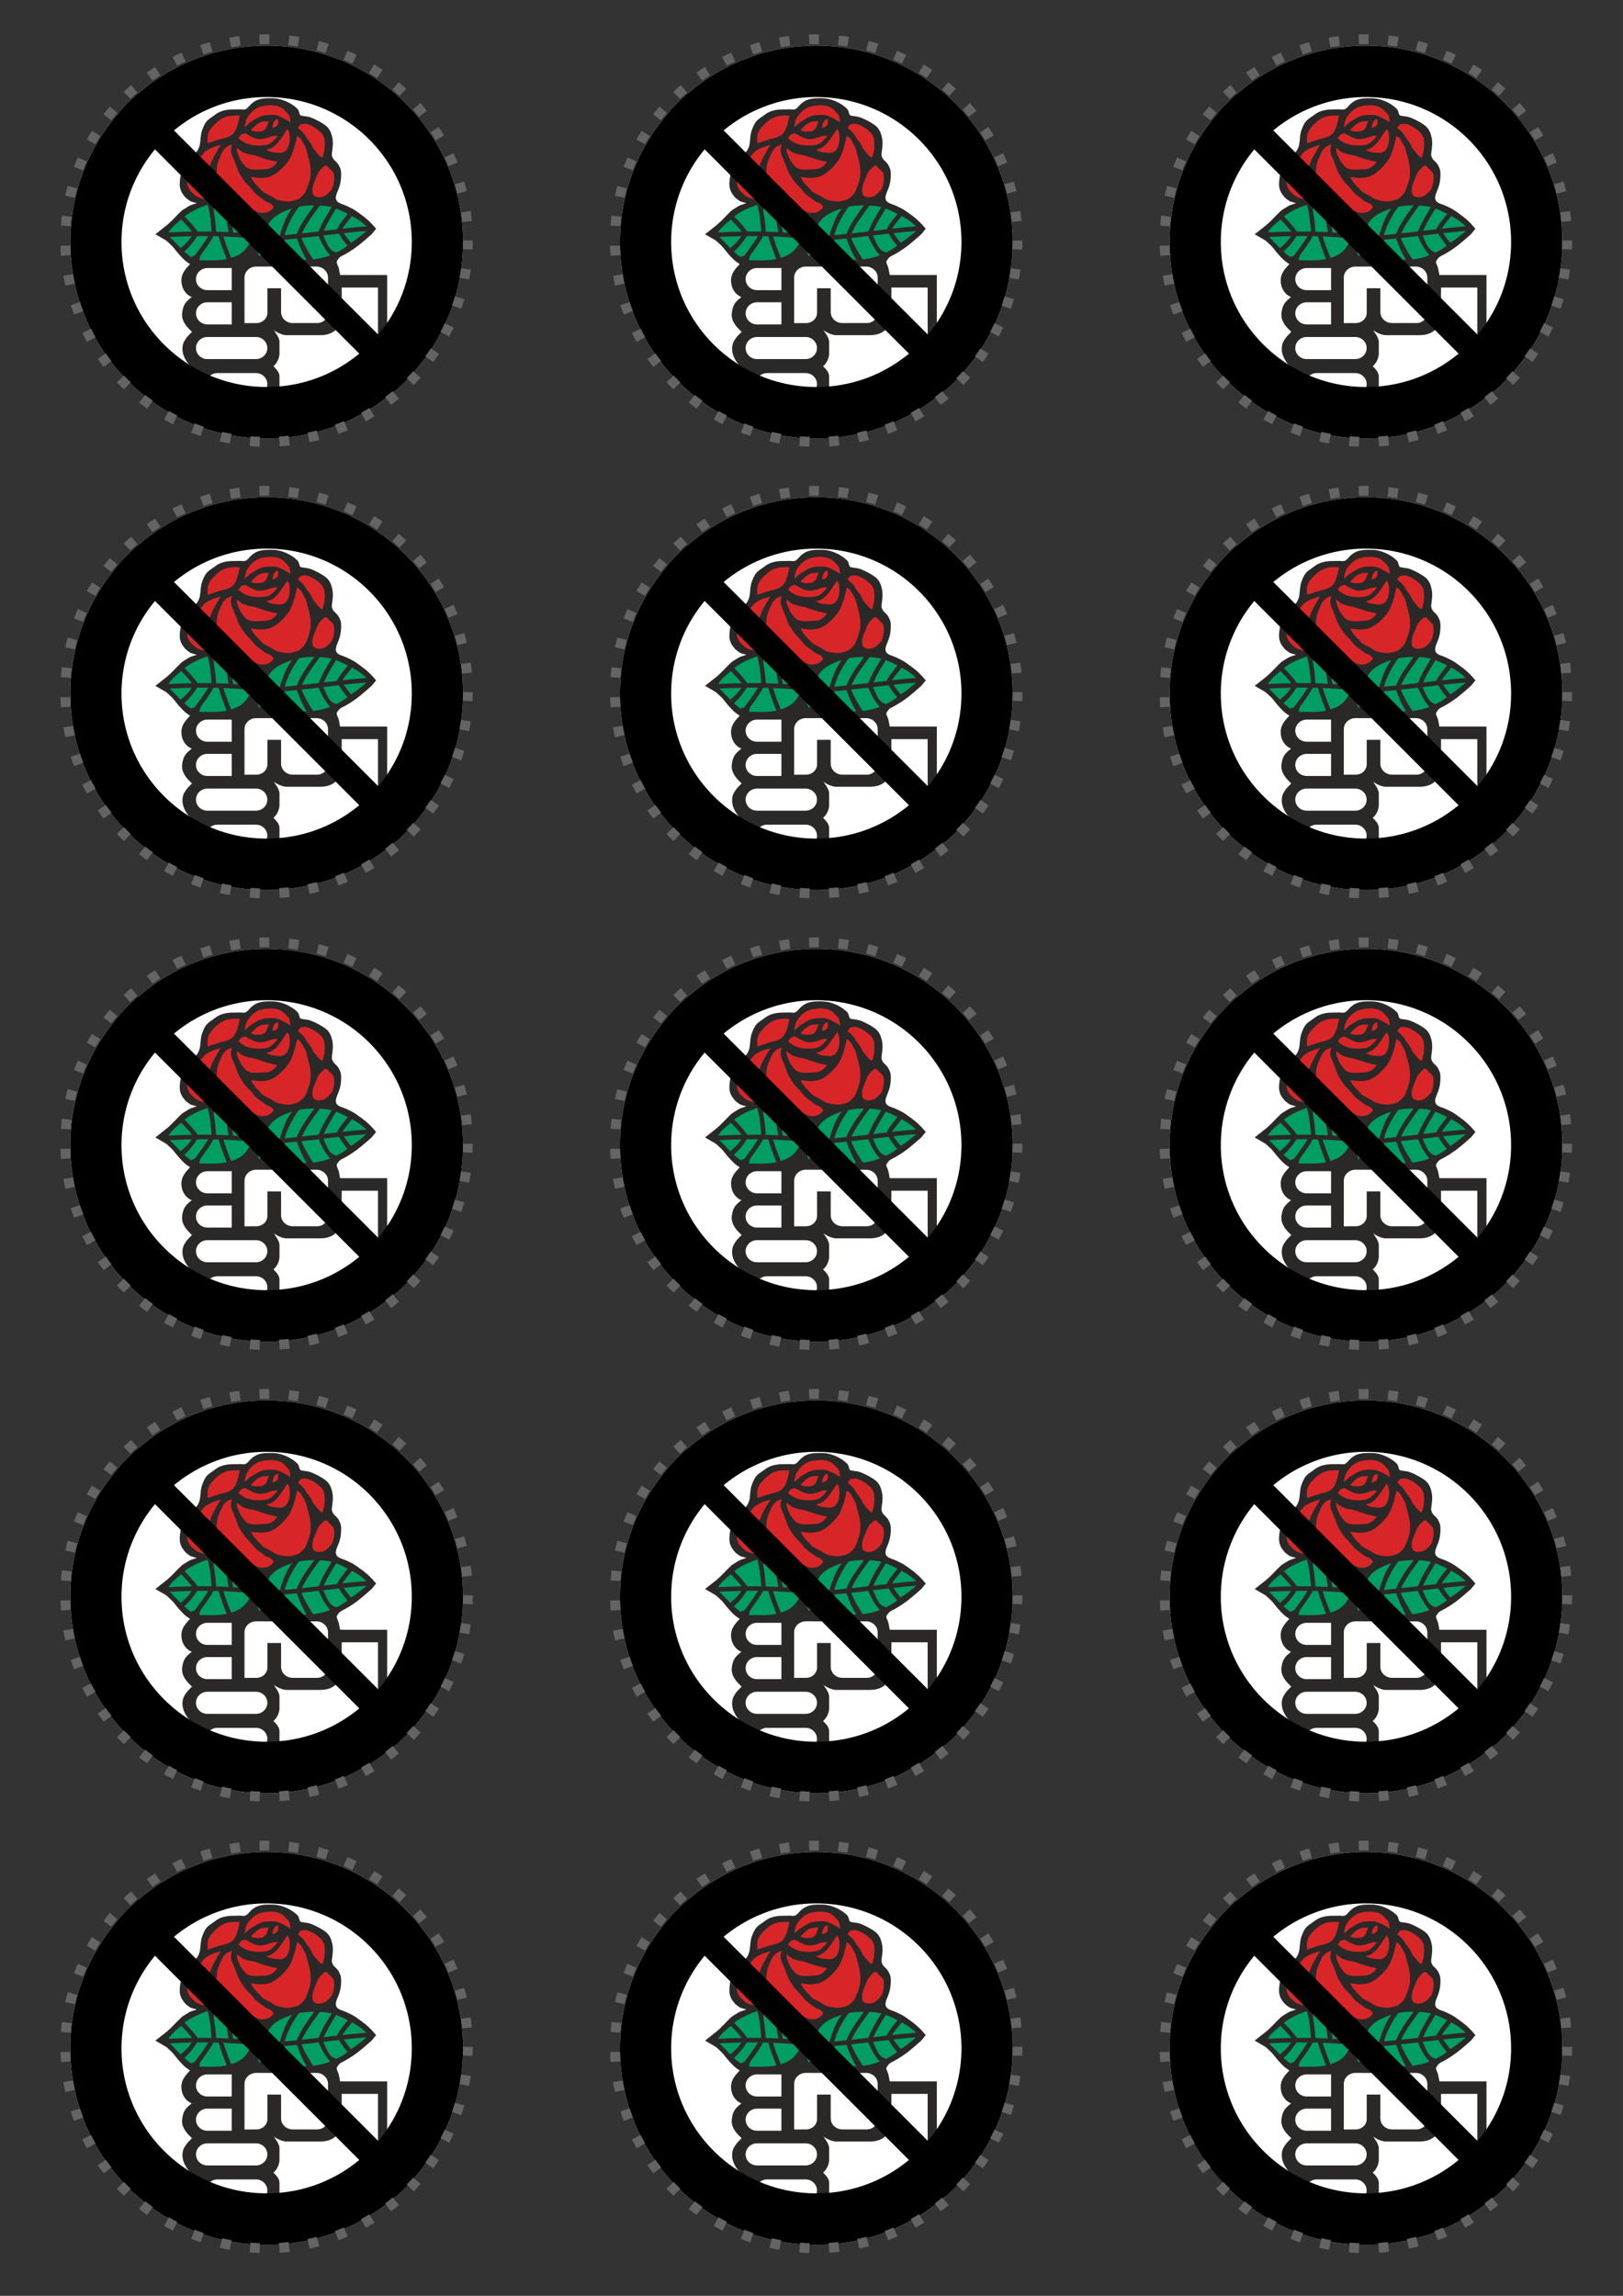 <?xml version="1.0" encoding="UTF-8" standalone="no"?>
<!-- Created with Inkscape (http://www.inkscape.org/) -->

<svg
   width="210mm"
   height="297mm"
   viewBox="0 0 210 297.001"
   version="1.1"
   id="svg1"
   sodipodi:docname="anti-reform.svg"
   inkscape:version="1.3.2 (091e20ef0f, 2023-11-25, custom)"
   inkscape:export-filename="anti-reform.pdf"
   inkscape:export-xdpi="96"
   inkscape:export-ydpi="96"
   xmlns:inkscape="http://www.inkscape.org/namespaces/inkscape"
   xmlns:sodipodi="http://sodipodi.sourceforge.net/DTD/sodipodi-0.dtd"
   xmlns:xlink="http://www.w3.org/1999/xlink"
   xmlns="http://www.w3.org/2000/svg"
   xmlns:svg="http://www.w3.org/2000/svg">
  <rect x="0" y="0" width="210" height="297.001" fill="#333333" stroke="none"/>
  <sodipodi:namedview
     id="namedview1"
     pagecolor="#ffffff"
     bordercolor="#000000"
     borderopacity="0.25"
     inkscape:showpageshadow="2"
     inkscape:pageopacity="0.0"
     inkscape:pagecheckerboard="0"
     inkscape:deskcolor="#d1d1d1"
     inkscape:document-units="mm"
     inkscape:zoom="1.0582793"
     inkscape:cx="309.93708"
     inkscape:cy="147.4091"
     inkscape:window-width="1920"
     inkscape:window-height="1016"
     inkscape:window-x="0"
     inkscape:window-y="0"
     inkscape:window-maximized="1"
     inkscape:current-layer="g1"
     showgrid="false" />
  <defs
     id="defs1">
    <inkscape:path-effect
       effect="powerclip"
       id="path-effect6"
       is_visible="true"
       lpeversion="1"
       inverse="true"
       flatten="false"
       hide_clip="false"
       message="Use fill-rule evenodd on &lt;b&gt;fill and stroke&lt;/b&gt; dialog if no flatten result after convert clip to paths." />
    <inkscape:path-effect
       effect="powerclip"
       id="path-effect4"
       is_visible="true"
       lpeversion="1"
       inverse="true"
       flatten="false"
       hide_clip="false"
       message="Use fill-rule evenodd on &lt;b&gt;fill and stroke&lt;/b&gt; dialog if no flatten result after convert clip to paths." />
    <clipPath
       clipPathUnits="userSpaceOnUse"
       id="clipPath5">
      <g
         inkscape:label="Clip"
         id="use5" />
    </clipPath>
    <clipPath
       clipPathUnits="userSpaceOnUse"
       id="clipPath7">
      <g
         inkscape:label="Clip"
         id="use7" />
    </clipPath>
    <inkscape:path-effect
       effect="powerclip"
       id="path-effect15"
       is_visible="true"
       lpeversion="1"
       inverse="true"
       flatten="false"
       hide_clip="false"
       message="Use fill-rule evenodd on &lt;b&gt;fill and stroke&lt;/b&gt; dialog if no flatten result after convert clip to paths." />
    <clipPath
       clipPathUnits="userSpaceOnUse"
       id="clipPath6">
      <path
         style="display:block;fill:#808080;stroke-width:2.385"
         d="M 11.904,52.499 24.044,-1.591 41.774,33.199 Z"
         id="path6"
         inkscape:label="Clip" />
    </clipPath>
    <clipPath
       clipPathUnits="userSpaceOnUse"
       id="clipPath1">
      <ellipse
         style="display:inline;fill:#8c8c8c;fill-opacity:1;stroke:none;stroke-width:1.814;stroke-dasharray:none;stroke-opacity:1"
         id="circle2"
         cx="19.64"
         cy="19.555"
         inkscape:label="Clip"
         rx="20.261"
         ry="20.182" />
    </clipPath>
  </defs>
  <g
     id="g38"
     inkscape:label="Buttons"
     transform="translate(3.704,-1.588)"
     inkscape:groupmode="layer">
    <g
       inkscape:label="Button"
       id="layer1"
       clip-path="none"
       style="display:inline"
       transform="matrix(1.254,0,0,1.259,6.173,8.284)">
      <g
         id="g1"
         inkscape:label="Button"
         clip-path="url(#clipPath1)">
        <rect
           style="display:inline;fill:#ffffff;stroke-width:2.288;stroke-dasharray:none"
           id="rect1"
           width="40.523"
           height="40.365"
           x="-0.621"
           y="-0.628"
           inkscape:label="background" />
        <g
           id="g2"
           inkscape:label="socialist international"
           transform="matrix(0.428,0,0,0.428,-4.553,9.57)"
           style="display:inline">
          <path
             style="clip-rule:evenodd;fill:#2b2828;fill-rule:evenodd;stroke-width:0.267;image-rendering:optimizeQuality;shape-rendering:geometricPrecision;text-rendering:geometricPrecision"
             id="path1355"
             d="m 39.669,13.985 c -0.576,-0.191 -1.227,-0.258 -1.728,-0.574 -0.29,-0.259 -0.662,-0.454 -0.969,-0.761 -0.247,-0.299 -0.52,-0.608 -0.744,-0.941 -0.239,-0.355 -0.504,-0.996 -0.587,-1.409 -0.162,-0.825 -0.06,-1.938 0.156,-2.976 0.301,-1.451 0.809,-2.268 1.69,-3.456 0.619,-0.834 0.846,-0.933 1.522,-1.673 0.204,-0.185 0.441,-0.339 0.612,-0.554 0.36,-0.45 0.404,-0.573 0.692,-1.32 0.13,-0.338 0.131,-0.712 0.196,-1.068 0.06,-0.594 0.079,-0.778 0.139,-1.372 0.031,-0.303 0.147,-0.937 0.251,-1.225 0.064,-0.178 0.129,-0.355 0.193,-0.533 0.18,-0.496 0.388,-0.936 0.667,-1.388 0.552,-0.895 1.562,-1.368 2.381,-2.013 1.178,-0.928 2.773,-1.236 4.241,-1.236 0.625,-0.009 1.25,-0.018 1.876,-0.027 0.446,0.036 0.894,0.137 1.303,-0.1 0.577,-0.334 0.98,-1.08 1.543,-1.437 1.444,-1.191 3.083,-1.141 4.873,-1.127 1.992,0.016 4.38,1.04 5.845,2.437 0.724,0.586 0.409,1.602 1.041,1.742 1.138,0.252 1.518,0.049 3.074,0.765 0.774,0.356 2.057,0.986 2.975,1.755 0.763,0.64 1.182,1.6 1.404,2.597 0.307,1.374 0.142,2.442 -0.057,3.812 -0.095,0.657 0.055,1.048 0.432,1.601 0.469,0.468 0.973,0.867 1.265,1.472 0.113,0.235 0.225,0.448 0.311,0.669 0.268,0.687 0.224,1.582 0.177,2.303 -0.076,1.174 -0.344,2.086 -0.801,3.147 -0.572,1.324 -0.857,2.388 0.776,3.016 0.541,0.208 1.107,0.384 1.382,0.529 0.867,0.456 1.418,0.622 2.22,1.191 1.306,0.926 2.23,1.56 3.227,2.507 0.559,0.531 1.102,1.117 1.662,1.815 -0.307,0.281 -0.821,1.055 -1.128,1.336 -0.748,0.686 -1.682,1.447 -2.479,2.128 -0.56,0.478 -1.275,1.005 -2.005,1.494 -0.644,0.432 -1.3,0.834 -1.872,1.149 -0.507,0.279 -1.157,0.504 -1.509,0.966 -0.09,0.118 -0.18,0.236 -0.27,0.354 -0.242,0.317 -0.337,0.565 -0.156,0.927 0.149,0.297 0.294,0.765 0.42,1.1 0.129,0.672 0.185,0.96 0.314,1.633 3.782,0 7.564,0 11.346,0 0,8.566 0,17.132 0,25.698 -3.84,0 -7.68,0 -11.52,0 -0.044,0.366 -0.089,0.733 -0.134,1.099 -0.068,0.565 -0.18,0.852 -0.443,1.359 -0.094,0.181 -0.188,0.363 -0.283,0.544 -0.229,0.422 -0.418,0.877 -0.746,1.231 -0.303,0.328 -0.629,0.729 -1.02,0.952 -0.436,0.248 -1.097,0.539 -1.858,0.559 -0.043,0.001 -0.087,0.004 -0.13,0.004 -8.641,0 -17.281,0 -25.921,0 -0.501,-0.058 -0.968,-0.045 -1.411,-0.29 -0.371,-0.205 -0.749,-0.392 -1.09,-0.644 -0.379,-0.279 -0.753,-0.543 -1.067,-0.929 -0.237,-0.292 -0.346,-0.655 -0.486,-1.004 -0.19,-0.474 -0.301,-0.792 -0.341,-1.298 -0.052,-0.659 -0.075,-1.114 0.066,-1.756 0.089,-0.404 0.154,-0.692 0.355,-1.051 0.205,-0.365 0.409,-0.729 0.614,-1.094 0.116,-0.05 0.138,0.153 -0.513,-0.38 -0.042,-0.034 -0.09,-0.072 -0.141,-0.116 -0.247,-0.213 -0.491,-0.385 -0.749,-0.597 -0.393,-0.323 -0.849,-0.627 -1.157,-1.032 -0.845,-1.11 -1.431,-2.32 -1.377,-3.728 0.012,-0.317 0.048,-0.613 0.156,-0.971 0.183,-0.607 0.358,-0.787 0.695,-1.319 0.364,-0.575 0.982,-1.09 1.449,-1.596 -0.113,-0.106 -0.226,-0.213 -0.339,-0.319 -1.15,-1.082 -2.246,-2.482 -2.036,-4.22 0.268,-2.215 1.041,-2.766 2.336,-3.846 0.074,0.12 -2.444,-0.777 -2.521,-3.876 -0.042,-1.718 0.991,-2.83 2.086,-3.998 -0.54,-0.39 -1.101,-0.701 -1.626,-1.266 -0.318,-0.341 -0.705,-0.688 -0.996,-1.053 -0.603,-0.658 -1.082,-1.357 -1.685,-2.015 -0.287,-0.268 -0.574,-0.536 -0.861,-0.805 -0.244,-0.228 -0.457,-0.448 -0.746,-0.615 -0.814,-0.471 -1.627,-0.941 -2.441,-1.412 0.962,-0.758 1.924,-1.516 2.886,-2.274 1.134,-0.949 2.239,-2.249 3.355,-3.283 0.166,-0.154 0.316,-0.268 0.508,-0.386 1.068,-0.658 1.449,-0.921 1.826,-1.055 0.527,-0.146 0.879,-0.329 1.405,-0.475 z"
             class="fil0" />
          <path
             style="clip-rule:evenodd;fill:#ffffff;fill-rule:evenodd;stroke-width:0.267;image-rendering:optimizeQuality;shape-rendering:geometricPrecision;text-rendering:geometricPrecision"
             id="path1363"
             d="m 42.233,29.566 c -1.521,0 -2.755,1.188 -2.755,2.653 0,1.465 1.234,2.652 2.755,2.652 h 5.871 v -5.305 z m 0,8.223 c -1.521,0 -2.755,1.188 -2.755,2.653 0,1.465 1.234,2.652 2.755,2.652 h 5.871 v -5.305 z m 2.427,16.99 c -1.521,0 -2.755,1.188 -2.755,2.653 0,1.465 1.234,2.652 2.755,2.652 h 2.936 6.334 c 1.521,0 2.755,-1.188 2.755,-2.653 0,-1.465 -1.234,-2.652 -2.755,-2.652 h -6.334 z m -2.427,-8.66 c -1.521,0 -2.755,1.188 -2.755,2.653 0,1.465 1.234,2.652 2.755,2.652 h 2.936 2.936 5.825 c 1.521,0 2.755,-1.188 2.755,-2.653 0,-1.465 -1.234,-2.652 -2.755,-2.652 h -5.825 -2.936 z m 26.76,-0.436 h -7.662 c -1.461,0.011 -3.396,-1.338 -3.091,-1.277 0.37,0.79 1.074,1.331 1.374,2.675 v 3.191 c -0.118,1.143 -0.635,2.172 -1.462,2.866 0.833,0.831 1.562,1.576 1.462,2.777 v 4.075 h 9.091 c 2.496,0.24 3.177,-2.929 3.615,-5.452 h 2.294 8.748 V 34.246 h -8.748 c 0,2.559 0,3.446 0,6.006 0,0.061 -0.001,0.124 0,0.184 0.075,3.373 -1.924,5.29 -5.301,5.247 -0.004,0 -0.007,0 -0.011,0 -0.159,-0.002 -0.268,0.005 -0.309,-5.33e-4 z m 2.32,-5.365 c 0,1.337 -1.143,2.425 -2.564,2.458 v 0.001 h -0.067 -5.868 c -1.557,0 -2.82,-1.184 -2.82,-2.643 v -5.72 h -3.292 v 5.886 0.188 h -0.008 c -0.103,1.279 -1.244,2.289 -2.637,2.289 l -2.879,0.014 V 31.85 c 0,-1.459 1.263,-2.643 2.82,-2.643 0.041,0 0.081,7.99e-4 0.121,0.002 l 2.583,0.005 h 11.582 c 0.069,-0.005 0.138,-0.007 0.208,-0.007 1.557,0 2.82,1.184 2.82,2.643 v 8.467 z"
             class="fil3" />
          <path
             style="clip-rule:evenodd;fill:#009e62;fill-rule:evenodd;stroke-width:0.267;image-rendering:optimizeQuality;shape-rendering:geometricPrecision;text-rendering:geometricPrecision"
             id="path1359"
             d="m 80.609,20.677 c -1.477,0.072 -3.351,0.257 -5.475,0.496 0.03,0.05 0.062,0.1 0.095,0.152 0.467,0.744 1.08,1.538 1.644,2.18 l 0.002,-0.002 0.005,-0.004 c 1.249,-0.793 2.171,-1.548 3.092,-2.303 0.213,-0.175 0.426,-0.349 0.637,-0.519 z m -3.525,-3.605 c -0.26,0.365 -0.658,0.836 -0.971,1.227 -0.471,0.588 -0.966,1.207 -1.33,1.816 2.239,-0.253 4.222,-0.45 5.8,-0.526 -0.714,-0.718 -1.45,-1.28 -2.195,-1.757 -0.432,-0.276 -0.868,-0.524 -1.304,-0.759 z m -3.824,-1.795 c -0.271,0.466 -0.627,1.033 -0.868,1.434 -0.73,1.214 -1.454,2.419 -2.11,3.932 l 0.681,-0.081 c 0.86,-0.102 1.698,-0.202 2.509,-0.296 0.405,-0.922 1.117,-1.812 1.783,-2.645 0.296,-0.37 0.583,-0.728 0.825,-1.07 C 75.474,16.239 74.856,15.937 74.218,15.662 73.905,15.527 73.586,15.399 73.261,15.277 Z m -3.926,-0.725 c -0.21,0.293 -0.746,1.013 -1.002,1.366 -1.113,1.537 -2.502,3.454 -3.317,5.331 1.362,-0.148 2.71,-0.304 4.023,-0.458 0.75,-1.866 1.579,-3.246 2.416,-4.638 0.252,-0.419 0.505,-0.84 0.735,-1.237 -1.177,-0.256 -2.079,-0.336 -2.855,-0.363 z m -5.004,0.275 c -1.041,1.315 -2.358,3.623 -3.014,5.418 -0.133,0.365 -0.255,0.725 -0.362,1.077 -0.035,0.113 -0.069,0.227 -0.102,0.343 0.975,-0.088 1.954,-0.184 2.93,-0.286 0.817,-2.169 2.409,-4.367 3.663,-6.098 0.214,-0.296 0.316,-0.432 0.544,-0.755 -1.104,-0.016 -2.417,0.064 -3.658,0.3 l -5.35e-4,1.6e-4 z m -8.181,7.185 c 1.158,-0.063 2.344,-0.147 3.541,-0.246 0.066,-0.248 0.139,-0.502 0.218,-0.759 0.118,-0.387 0.245,-0.765 0.38,-1.133 0.693,-1.896 1.283,-3.24 2.365,-4.606 -2.38,0.742 -3.947,1.63 -4.947,2.726 -1.007,1.104 -1.441,2.423 -1.557,4.018 z m 5.385,5.47 c -0.413,-0.749 -0.565,-1.405 -0.919,-2.196 -0.356,-0.796 -0.664,-1.606 -0.901,-2.429 -1.169,0.096 -2.33,0.177 -3.469,0.24 0.453,1.582 1.157,2.587 2.085,3.245 0.873,0.619 1.949,0.935 3.205,1.14 z m 4.624,0.129 c -0.933,-1.514 -1.711,-3.296 -2.358,-5.137 -0.989,0.102 -1.983,0.2 -2.973,0.288 0.215,0.708 0.482,1.401 0.786,2.08 0.387,0.866 0.994,1.848 1.487,2.692 0.448,0.009 0.916,0.023 1.384,0.036 0.571,0.016 1.141,0.032 1.674,0.041 z m 5.653,-1.113 c -0.796,-0.884 -1.691,-2.241 -2.28,-3.5 -0.114,-0.243 -0.224,-0.495 -0.331,-0.756 -0.047,-0.116 -0.095,-0.234 -0.141,-0.357 -1.35,0.159 -2.738,0.319 -4.141,0.47 0.632,1.678 1.719,3.423 2.599,4.838 l 0.283,0.315 0.246,-0.041 c 1.1,-0.185 2.042,-0.344 2.938,-0.663 0.285,-0.102 0.56,-0.204 0.826,-0.307 z m 2.203,-5.076 -0.064,-0.115 c -0.918,0.106 -1.875,0.22 -2.86,0.337 l -0.908,0.108 0.033,0.08 c 0.094,0.231 0.198,0.467 0.309,0.705 0.461,0.984 0.856,2.058 1.692,2.766 0.256,0.217 0.915,0.442 1.097,0.552 0.278,-0.132 0.548,-0.269 0.813,-0.414 0.652,-0.357 1.273,-0.761 1.898,-1.242 -0.589,-0.673 -1.231,-1.507 -1.728,-2.299 -0.095,-0.151 -0.19,-0.311 -0.284,-0.478 z"
             class="fil2" />
          <path
             style="clip-rule:evenodd;fill:#009e62;fill-rule:evenodd;stroke-width:0.267;image-rendering:optimizeQuality;shape-rendering:geometricPrecision;text-rendering:geometricPrecision"
             id="path1361"
             d="m 35.628,18.155 c -1.084,0.891 -2.119,1.741 -2.774,2.87 1.984,-0.102 3.601,-0.164 5.674,-0.205 -0.799,-1.035 -1.716,-1.988 -2.449,-2.75 -0.119,-0.124 -0.098,-0.1 -0.154,-0.16 l -0.001,0.001 -0.002,0.001 -0.293,0.241 z m -2.483,3.947 c 0.502,0.474 1.013,1.008 1.54,1.557 0.358,0.373 0.723,0.754 1.096,1.127 0.597,-0.518 1.373,-1.172 1.853,-1.766 0.289,-0.358 0.56,-0.728 0.815,-1.109 -2.015,0.041 -3.371,0.091 -5.304,0.191 z m 3.498,3.515 c 0.218,0.201 0.442,0.399 0.673,0.59 0.229,0.19 0.46,0.372 0.695,0.542 0.085,0.062 0.167,0.12 0.247,0.176 0.202,-0.138 0.857,-0.251 0.947,-0.373 0.164,-0.223 0.144,-0.195 0.321,-0.435 1.014,-1.37 2.186,-2.951 2.921,-4.231 l -0.058,-5.32e-4 c -0.887,-0.008 -1.764,-0.006 -2.632,0.003 -0.387,0.634 -0.808,1.24 -1.271,1.812 -0.518,0.641 -1.203,1.353 -1.844,1.915 z m 3.656,2.083 0.051,0.002 0.078,0.001 c 0.422,0.001 0.842,0.008 1.258,0.014 1.787,0.027 3.531,0.054 5.207,-0.311 -0.325,-0.809 -0.67,-1.674 -1.04,-2.684 -0.333,-0.91 -0.655,-1.859 -0.918,-2.784 -0.421,-0.013 -0.839,-0.024 -1.254,-0.032 -0.737,1.432 -1.906,3.01 -3.073,4.586 -0.076,0.103 -0.317,0.835 -0.298,1.098 0.003,0.045 -0.003,0.082 -0.012,0.11 z m 7.661,-0.573 c 1.169,-0.353 2.044,-0.797 2.76,-1.401 0.913,-0.77 1.574,-1.803 2.263,-3.243 -2.514,-0.272 -4.588,-0.408 -6.895,-0.503 0.237,0.797 0.512,1.6 0.794,2.371 0.366,0.999 0.749,1.957 1.078,2.775 z m 5.16,-5.725 v -5.33e-4 c 0.26,-2.215 -0.149,-3.791 -1.101,-4.937 -0.952,-1.146 -2.452,-1.868 -4.374,-2.374 -0.056,0.453 -0.069,0.793 -0.036,1.101 0.016,0.146 -0.004,-0.035 0.011,0.107 0.093,0.913 0.199,1.937 0.827,5.714 1.614,0.1 2.968,0.205 4.672,0.39 z m -6.857,-7.547 -0.014,-0.002 h -3.21e-4 l -0.006,-5.32e-4 c -0.501,-0.05 -0.944,-0.056 -1.342,-0.033 -0.398,0.023 -0.752,0.075 -1.074,0.14 h -1.59e-4 l -0.002,5.32e-4 -0.004,5.32e-4 -0.016,0.003 c -0.04,0.311 -0.062,0.922 -0.057,1.272 0.005,0.367 1.59e-4,0.732 0.07,1.108 0.164,0.882 0.264,1.49 0.371,2.598 0.04,0.414 0.073,0.808 0.099,1.181 0.016,0.228 0.031,0.465 0.044,0.709 0.983,0.025 1.981,0.063 2.996,0.115 -0.596,-3.599 -0.702,-4.626 -0.795,-5.543 -0.035,-0.344 -0.075,-0.721 -0.139,-1.207 -0.014,-0.106 -0.095,-0.223 -0.131,-0.342 z m -4.002,0.521 -0.003,0.001 c -0.898,0.31 -1.868,0.677 -2.819,1.133 -0.95,0.455 -1.882,1 -2.705,1.667 0.071,0.075 0.02,0.02 0.134,0.139 0.898,0.934 2.067,2.149 3.001,3.485 0.833,-0.009 1.676,-0.01 2.53,-0.002 0.278,0.003 0.557,0.007 0.837,0.011 -0.012,-0.2 -0.025,-0.405 -0.04,-0.614 -0.029,-0.412 -0.061,-0.798 -0.095,-1.152 -0.182,-1.895 -0.431,-3.488 -0.841,-4.668 z"
             class="fil2" />
          <path
             style="clip-rule:evenodd;fill:#009e62;fill-rule:evenodd;stroke-width:0.267;image-rendering:optimizeQuality;shape-rendering:geometricPrecision;text-rendering:geometricPrecision"
             id="path1365"
             d="m 54.914,17.66 c 0.2,0.004 0.375,0.511 0.497,1.325 0.122,0.814 0.202,1.935 0.195,3.175 -0.003,1.242 -0.106,2.365 -0.248,3.18 -0.142,0.814 -0.33,1.319 -0.543,1.323 -0.213,0.004 -0.401,-0.495 -0.573,-1.306 -0.174,-0.819 -0.376,-1.951 -0.351,-3.204 0.024,-1.253 0.271,-2.379 0.46,-3.196 0.187,-0.805 0.364,-1.3 0.563,-1.296 z"
             class="fil2" />
          <path
             style="clip-rule:evenodd;fill:#d82628;fill-rule:evenodd;stroke-width:0.267;image-rendering:optimizeQuality;shape-rendering:geometricPrecision;text-rendering:geometricPrecision"
             id="path1357"
             d="m 42.275,-0.739 c 0,-0.212 0,-0.423 0,-0.635 0,-0.714 0.064,-1.142 0.249,-1.6 0.144,-0.355 0.32,-0.664 0.535,-0.949 0.34,-0.449 0.783,-0.845 1.174,-1.251 0.423,-0.4 0.846,-0.719 1.323,-1.056 0.718,-0.358 1.225,-0.616 2.022,-0.719 0.346,-0.045 0.803,-0.084 1.523,-0.106 0.308,-0.009 0.617,0.022 0.926,0.033 -0.115,0.575 -0.22,1.149 -0.373,1.714 -0.154,0.568 -0.305,1.126 -0.573,1.657 -0.325,0.645 -0.641,1.159 -1.4,1.521 -0.291,0.139 -0.513,0.27 -0.895,0.395 -0.33,0.107 -0.969,0.211 -1.308,0.309 -0.362,0.114 -0.723,0.229 -1.085,0.343 -0.476,0.158 -0.952,0.317 -1.428,0.475 -0.212,0.07 -0.423,0.141 -0.635,0.211 -0.018,-0.114 -0.035,-0.229 -0.053,-0.343 z m 8.912,-3.548 c 0.206,-1.016 0.279,-1.748 0.877,-2.596 0.338,-0.478 0.69,-0.91 1.188,-1.313 0.41,-0.331 0.821,-0.593 1.401,-0.868 1.135,-0.348 1.934,-0.44 3.125,-0.465 0.479,0.058 0.946,0.12 1.419,0.215 0.607,0.246 1.028,0.385 1.495,0.841 0.27,0.263 0.528,0.532 0.785,0.822 0.481,0.495 0.548,0.61 0.66,1.289 0.056,0.34 0.094,0.639 0.094,0.983 -0.216,-0.161 -0.431,-0.322 -0.647,-0.483 -0.431,-0.227 -0.862,-0.453 -1.293,-0.68 -0.623,-0.295 -1.103,-0.52 -1.778,-0.644 -0.413,0 -0.826,0 -1.239,0 -0.622,0.069 -0.992,0.008 -1.6,0.16 -0.575,0.143 -1.293,0.475 -1.74,0.767 -0.286,0.187 -0.572,0.359 -0.879,0.53 -0.352,0.196 -0.65,0.397 -0.971,0.731 -0.169,0.176 -0.347,0.34 -0.565,0.486 -0.111,0.074 -0.222,0.149 -0.332,0.224 z m 6.717,0.215 c 0.033,-0.225 0.066,-0.451 0.099,-0.676 0.045,-0.307 0.159,-0.575 0.338,-0.836 0.184,-0.27 0.335,-0.477 0.642,-0.558 0.096,-0.025 0.191,-0.051 0.286,-0.076 0.007,0.161 0.013,0.322 0.02,0.483 0.009,0.213 0.014,0.384 -0.026,0.592 -0.057,0.294 -0.08,0.359 -0.301,0.567 -0.161,0.152 -0.313,0.269 -0.564,0.348 -0.164,0.052 -0.329,0.104 -0.494,0.156 z m -4.958,0.271 c 0.264,-0.28 0.526,-0.541 0.799,-0.796 0.276,-0.257 0.551,-0.447 0.845,-0.619 0.601,-0.353 0.898,-0.402 1.588,-0.433 0.287,-0.013 0.573,-0.027 0.86,-0.04 -0.148,0.386 -0.295,0.759 -0.423,1.141 -0.164,0.491 -0.321,0.701 -0.607,0.927 -0.332,0.263 -0.488,0.361 -0.906,0.383 -0.253,0.014 -0.522,0.022 -0.731,0.053 -0.674,-0.039 -1.089,0.01 -1.651,-0.363 0.075,-0.084 0.151,-0.168 0.226,-0.253 z m 6.233,1.59 c -0.162,0.227 -0.323,0.453 -0.485,0.68 -0.279,0.263 -0.558,0.526 -0.836,0.791 -0.495,0.471 -1.199,0.745 -1.869,0.81 C 55.446,0.122 54.947,0.167 54.404,0.14 53.77,0.109 53.215,0.098 52.605,-0.072 52.045,-0.23 51.541,-0.328 51.05,-0.639 50.844,-0.77 50.638,-0.9 50.432,-1.031 50.187,-1.215 49.942,-1.4 49.696,-1.585 c 0.149,-0.215 0.184,-0.265 0.333,-0.48 0.272,-0.393 0.493,-0.535 0.967,-0.638 0.123,-0.027 0.247,-0.054 0.37,-0.081 0.395,0.215 0.79,0.429 1.185,0.644 0.226,0.111 0.451,0.221 0.677,0.332 0.399,0.196 0.696,0.292 1.132,0.379 0.4,0.079 0.904,0.032 1.309,-0.025 0.567,-0.08 1.01,-0.221 1.549,-0.419 0.472,-0.174 0.794,-0.286 1.293,-0.309 0.222,-0.01 0.445,-0.02 0.667,-0.03 z m 2.336,-1.603 c 0.629,0.814 0.53,1.373 0.593,2.402 -0.078,0.804 -0.143,1.328 -0.467,2.061 -0.504,0.88 -0.622,0.922 -1.581,1.273 -0.545,-0.006 -1.025,-0.033 -1.505,-0.09 C 57.923,1.757 57.382,1.683 56.834,1.367 56.7,1.289 56.565,1.211 56.43,1.134 56.568,1.107 56.705,1.08 56.843,1.053 57.817,0.864 58.501,0.208 59.178,-0.48 59.778,-1.237 60.309,-1.98 60.831,-2.792 61.059,-3.133 61.287,-3.473 61.514,-3.814 Z M 49.302,0.718 c 0.473,0.348 0.945,0.696 1.418,1.044 0.845,0.286 1.222,0.492 2.105,0.602 0.606,0.075 1.37,0.291 1.934,0.534 0.534,0.174 1.069,0.348 1.603,0.522 0.503,0.133 1.007,0.266 1.511,0.399 0.411,0.082 0.822,0.164 1.233,0.246 -0.347,0.466 -0.404,0.597 -0.844,0.973 -0.479,0.408 -1.027,0.664 -1.653,0.778 -0.576,0.031 -1.151,0.061 -1.727,0.092 C 54.035,5.937 53.31,6.037 52.501,5.781 51.849,5.574 51.661,5.478 51.211,4.956 50.846,4.533 50.523,4.108 50.197,3.605 50.012,3.145 49.805,2.704 49.612,2.254 49.362,1.669 49.346,1.302 49.302,0.718 Z m 14.996,-5.183 0.519,-0.518 1.129,-0.113 0.722,0.203 1.061,0.496 0.948,0.631 0.61,0.518 0.587,0.541 0.542,1.059 0.136,1.487 L 70.441,1.258 70.102,2.722 69.853,3.105 69.131,2.52 68.453,1.708 67.731,0.83 67.347,-0.004 66.963,-0.612 66.195,-1.627 65.608,-2.573 64.998,-3.271 64.072,-4.06 Z m 6.727,9.509 c 0.195,0.097 0.291,0.265 0.538,0.588 0.404,0.297 0.659,0.555 0.94,0.907 0.249,0.312 0.237,0.539 0.288,0.934 0.102,0.797 -0.033,1.546 -0.244,2.306 -0.123,0.442 -0.172,0.719 -0.467,1.066 -0.242,0.285 -0.464,0.533 -0.748,0.776 -0.204,0.174 -0.388,0.372 -0.621,0.505 -0.535,0.304 -0.672,0.324 -1.044,0.386 -0.456,0.076 -0.685,0.085 -1.122,-0.042 -0.596,-0.174 -0.616,-0.219 -0.929,-0.756 -0.133,-0.905 -0.08,-1.324 0.154,-2.211 0.261,-0.607 0.508,-1.217 0.748,-1.83 0.205,-0.522 0.352,-0.922 0.691,-1.366 0.085,-0.112 0.171,-0.224 0.256,-0.336 0.289,-0.244 0.37,-0.319 0.623,-0.588 0.26,-0.277 0.545,-0.533 0.935,-0.338 z M 63.886,-2.2 c 0.457,0.361 0.831,0.578 1.087,1.1 0.407,0.832 0.976,1.502 1.162,2.409 0.123,0.6 0.281,1.159 0.465,1.743 0.267,0.93 0.419,1.741 0.524,2.703 0.02,0.954 0.053,1.826 -0.221,2.74 C 66.779,8.909 66.644,9.451 66.538,9.655 66.384,10.064 66.229,10.474 66.075,10.883 c -0.441,1.025 -0.985,1.423 -1.819,2.088 -0.77,0.317 -1.428,0.465 -2.251,0.614 -1.018,-0.02 -1.738,-0.088 -2.713,-0.369 -0.662,-0.174 -1.064,-0.476 -1.634,-0.86 -0.591,-0.309 -1.181,-0.619 -1.77,-0.932 -0.448,-0.238 -0.699,-0.594 -1.036,-0.972 -0.236,-0.236 -0.473,-0.471 -0.709,-0.706 -0.627,-0.717 -1.041,-1.18 -1.387,-2.058 0.911,0.107 1.869,0.327 2.782,0.229 0.827,-0.089 1.446,-0.108 2.186,-0.477 C 58.199,7.205 58.582,6.997 58.997,6.67 59.398,6.356 59.775,6.046 60.144,5.697 60.681,5.189 61.106,4.711 61.555,4.123 61.916,3.649 62.149,3.268 62.391,2.725 62.581,2.299 62.742,1.866 62.907,1.43 63.139,0.819 63.298,0.229 63.455,-0.405 63.602,-1.003 63.746,-1.601 63.886,-2.2 Z M 47.705,0.051 c -0.277,0.131 -0.554,0.262 -0.83,0.393 -0.147,0.168 -0.425,0.406 -0.628,0.627 -0.294,0.32 -0.482,0.75 -0.67,1.173 -0.241,0.543 -0.49,1.059 -0.706,1.615 -0.312,0.8 -0.331,1.498 -0.399,2.357 -0.038,0.483 -0.021,0.927 0.008,1.412 0.028,0.472 0.096,0.905 0.183,1.37 0.089,0.472 0.208,0.891 0.36,1.348 0.195,0.587 0.532,1.047 0.864,1.57 0.098,0.12 0.196,0.239 0.294,0.359 0.285,0.348 0.698,0.498 1.092,0.711 0.427,0.174 0.854,0.348 1.281,0.522 0.917,0.296 1.781,0.562 2.641,0.991 0.731,0.364 1.343,0.803 2.114,1.103 0.604,0.236 0.965,0.604 1.639,0.698 0.47,0.066 0.808,0.047 1.281,-0.012 0.388,-0.048 0.633,-0.201 0.981,-0.383 0.461,-0.242 0.661,-0.532 0.994,-0.936 C 57.629,13.757 56.866,14.034 56.085,13.414 55.264,12.764 54.418,12.267 53.654,11.524 53.167,10.913 52.708,10.317 52.149,9.772 51.771,9.403 51.439,9.072 51.133,8.644 50.727,8.074 50.356,7.505 49.994,6.888 49.753,6.475 49.589,6.075 49.438,5.65 49.17,4.895 48.877,4.153 48.581,3.408 48.432,3.095 48.284,2.782 48.136,2.469 48.028,2.084 47.944,1.743 47.901,1.346 47.929,0.829 48.045,0.365 48.162,-0.141 c -0.152,0.064 -0.305,0.128 -0.457,0.193 z m -2.242,-0.067 C 44.968,0.137 44.474,0.289 43.979,0.442 43.476,0.597 43.046,0.812 42.574,1.048 42.382,1.164 42.19,1.281 41.998,1.398 41.608,1.636 41.46,1.795 41.191,2.165 40.972,2.401 40.753,2.637 40.534,2.872 40.21,3.222 39.834,3.531 39.48,3.852 39.329,4.028 39.179,4.204 39.028,4.379 38.629,4.846 38.348,5.319 38.087,5.874 37.859,6.359 37.665,6.735 37.501,7.245 c -0.2,0.622 -0.153,0.988 -0.149,1.458 0.015,0.177 0.03,0.354 0.044,0.531 0.036,0.437 0.087,0.58 0.259,0.987 0.126,0.298 0.331,0.6 0.542,0.848 0.317,0.373 0.69,0.683 1.053,1.012 0.35,0.316 0.714,0.437 1.149,0.622 0.394,0.167 0.799,0.238 1.217,0.333 0.269,0.061 0.526,0.057 0.801,0.064 0.329,0.009 0.632,-0.076 0.955,-0.142 0.468,-0.095 0.759,-0.371 1.147,-0.647 -0.065,-0.175 -0.129,-0.351 -0.194,-0.526 -0.175,-0.476 -0.391,-0.854 -0.653,-1.291 -0.196,-0.326 -0.37,-0.64 -0.531,-0.984 C 42.917,9.032 42.792,8.623 42.669,8.109 42.566,7.681 42.496,7.331 42.486,6.892 42.475,6.398 42.585,6.002 42.702,5.52 42.841,4.948 43.065,4.435 43.288,3.89 43.529,3.302 43.851,2.757 44.154,2.199 44.376,1.806 44.598,1.412 44.821,1.018 45.035,0.674 45.249,0.329 45.463,-0.015 Z"
             class="fil1" />
        </g>
        <g
           id="g11"
           inkscape:label="No"
           style="display:inline;stroke-width:1.1;stroke-dasharray:none">
          <ellipse
             style="display:inline;fill:none;stroke:#000000;stroke-width:6.067;stroke-dasharray:none;stroke-opacity:1"
             id="path1-8"
             cx="19.636"
             cy="19.55"
             inkscape:label="Boundary"
             rx="18.01"
             ry="17.931" />
          <path
             style="fill:none;fill-opacity:1;stroke:#000000;stroke-width:2.764;stroke-dasharray:none;stroke-opacity:1"
             d="M 38.927,38.758 0.353,0.353"
             id="path8"
             inkscape:label="Cross Out" />
        </g>
      </g>
      <ellipse
         style="display:inline;fill:none;stroke:#646464;stroke-width:1.011;stroke-dasharray:1.011, 2.022;stroke-dashoffset:0.101;stroke-opacity:1"
         id="path17"
         cx="19.631"
         cy="19.396"
         rx="20.769"
         ry="20.688"
         inkscape:label="Guide" />
    </g>
    <use
       x="0"
       y="0"
       xlink:href="#layer1"
       id="use2"
       transform="translate(0,233.68)"
       inkscape:label="use2" />
    <use
       x="0"
       y="0"
       xlink:href="#use3"
       id="use4"
       transform="translate(-71.12)" />
    <use
       x="0"
       y="0"
       xlink:href="#use2"
       id="use3"
       transform="translate(142.24)" />
    <use
       x="0"
       y="0"
       xlink:href="#layer1"
       id="use1"
       transform="translate(142.24,116.84)" />
    <use
       x="0"
       y="0"
       xlink:href="#layer1"
       id="use6"
       transform="translate(0,175.26)" />
    <use
       x="0"
       y="0"
       xlink:href="#layer1"
       id="use8"
       transform="translate(71.12,175.26)" />
    <use
       x="0"
       y="0"
       xlink:href="#layer1"
       id="use9"
       transform="translate(142.24,175.26)" />
    <use
       x="0"
       y="0"
       xlink:href="#layer1"
       id="use10"
       transform="translate(71.12,116.84)" />
    <use
       x="0"
       y="0"
       xlink:href="#layer1"
       id="use11"
       transform="translate(0,116.84)" />
    <use
       x="0"
       y="0"
       xlink:href="#layer1"
       id="use12"
       transform="translate(142.24,58.42)" />
    <use
       x="0"
       y="0"
       xlink:href="#layer1"
       id="use13"
       transform="translate(71.12,58.42)" />
    <use
       x="0"
       y="0"
       xlink:href="#layer1"
       id="use14"
       transform="translate(0,58.42)" />
    <use
       x="0"
       y="0"
       xlink:href="#layer1"
       id="use15"
       transform="translate(142.24)" />
    <use
       x="0"
       y="0"
       xlink:href="#layer1"
       id="use16"
       transform="translate(71.12)" />
  </g>
</svg>

